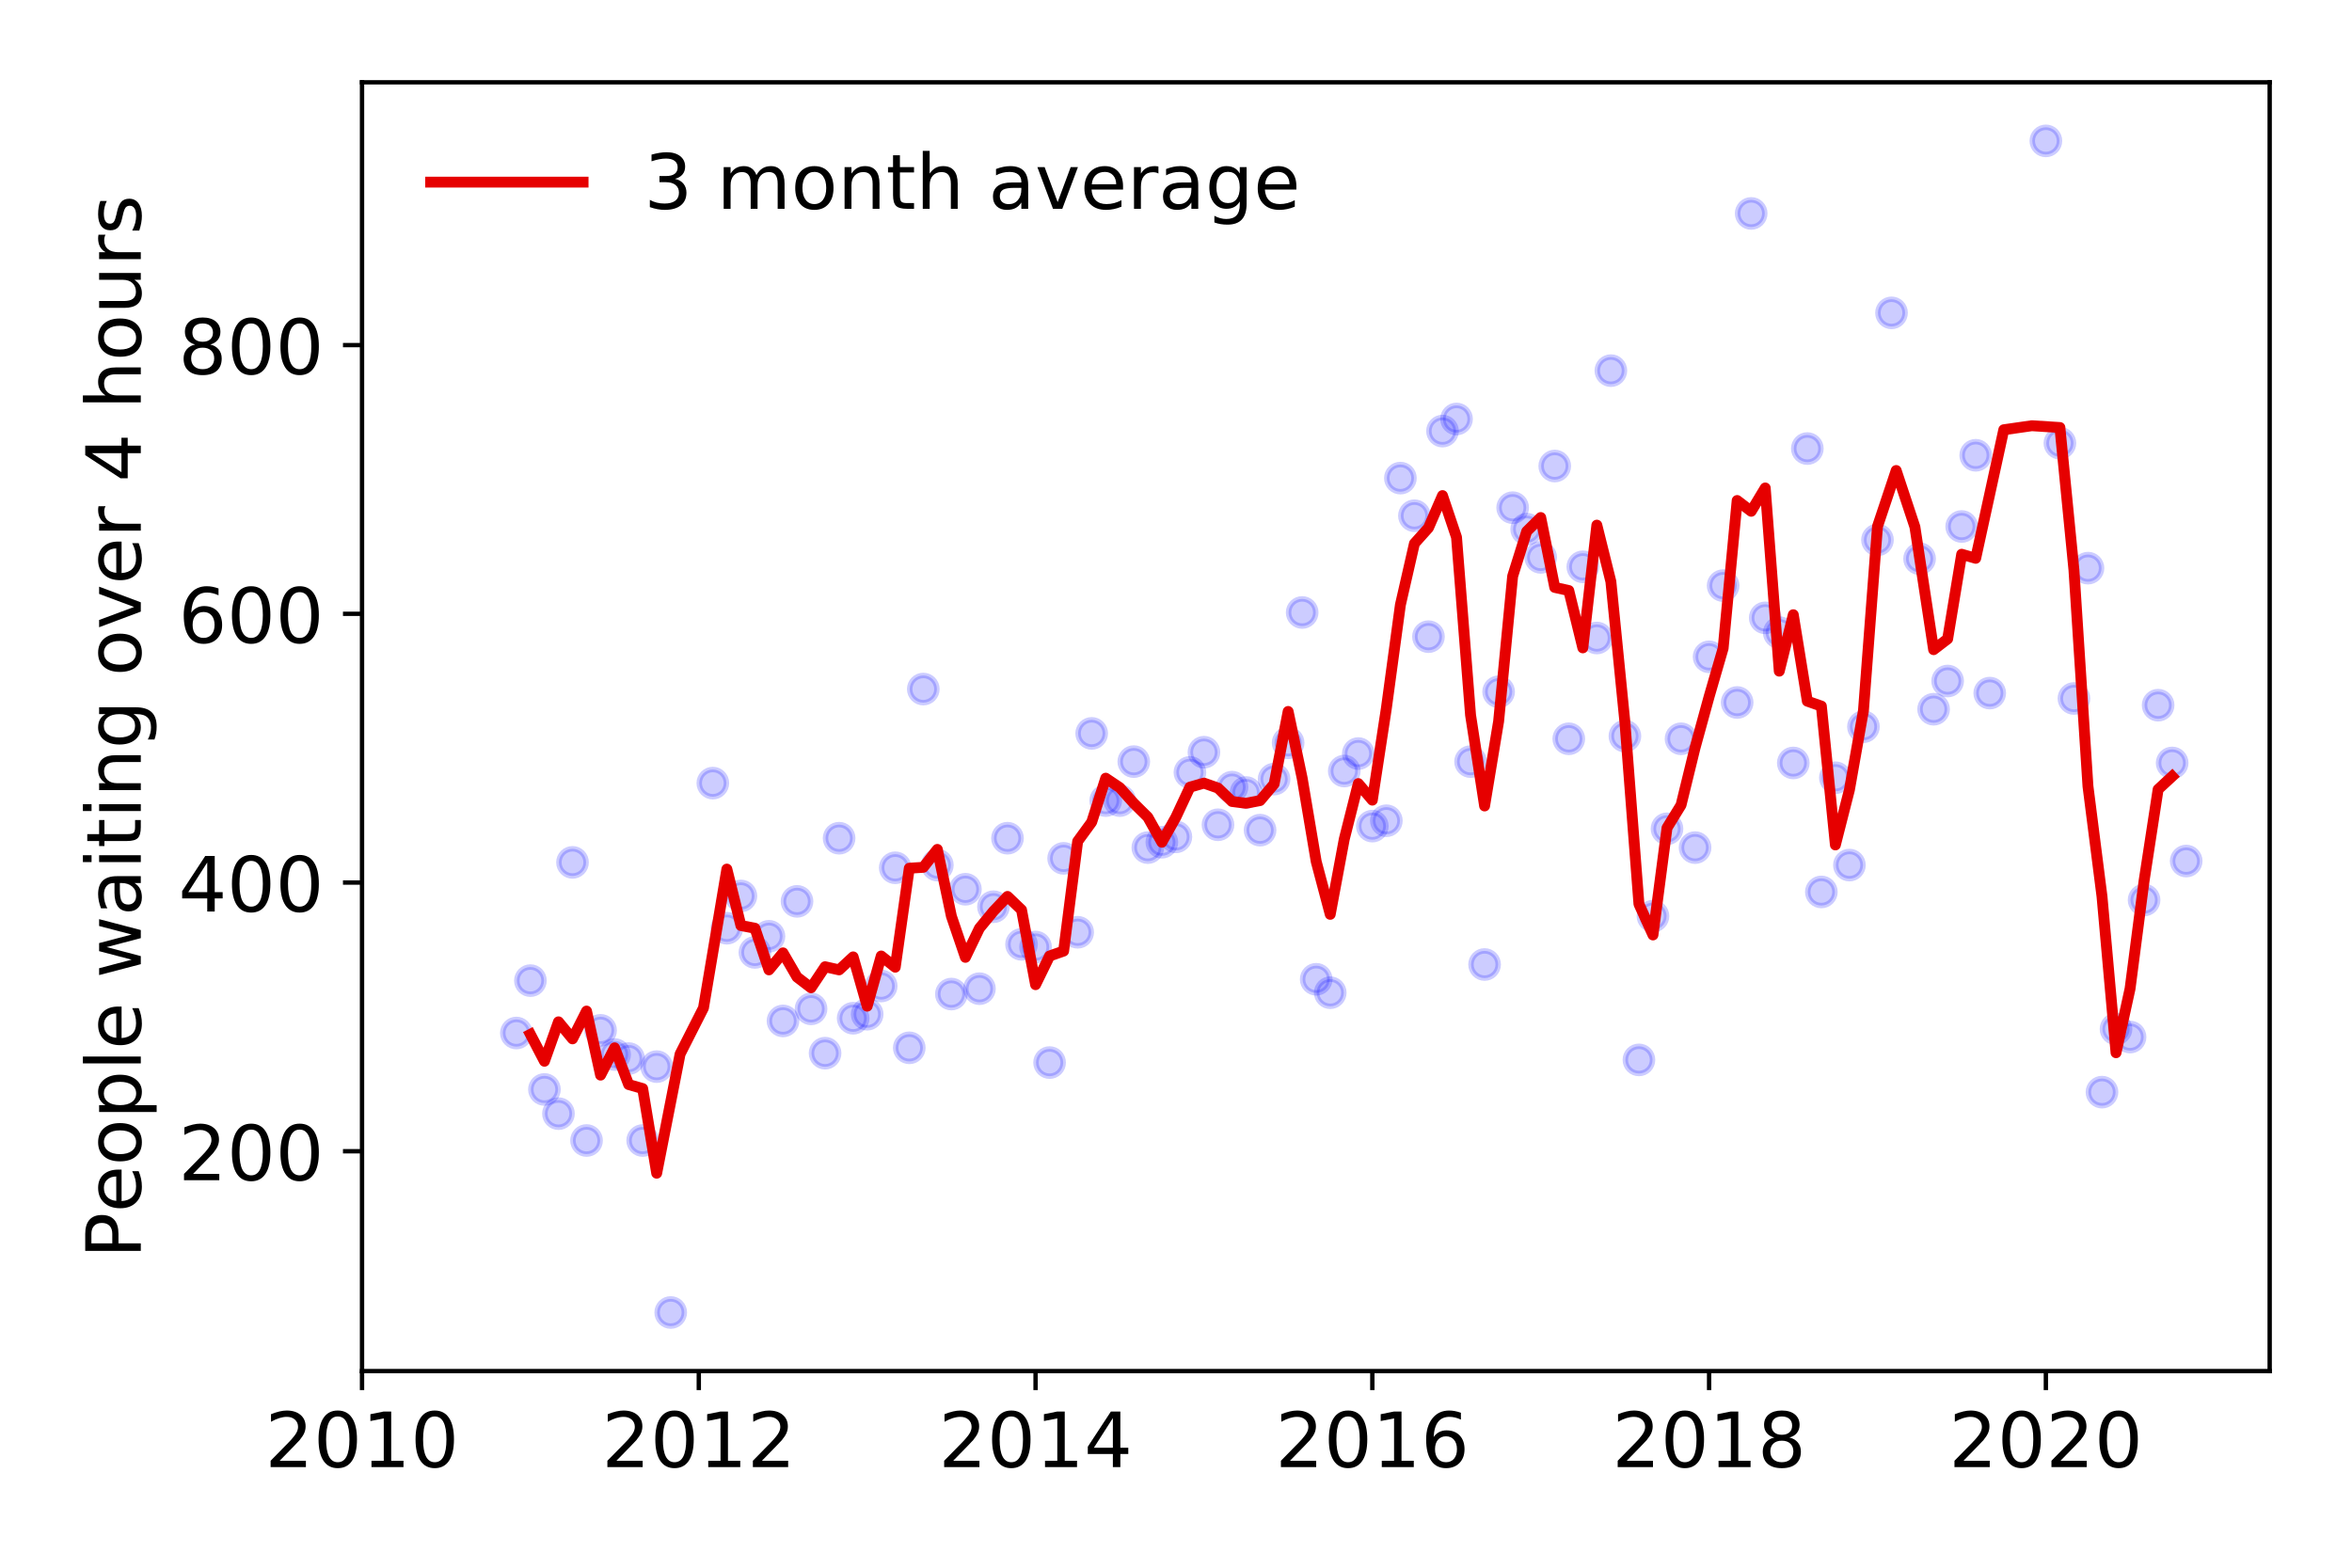 <?xml version="1.0" encoding="utf-8" standalone="no"?>
<!DOCTYPE svg PUBLIC "-//W3C//DTD SVG 1.1//EN"
  "http://www.w3.org/Graphics/SVG/1.1/DTD/svg11.dtd">
<!-- Created with matplotlib (https://matplotlib.org/) -->
<svg height="288pt" version="1.1" viewBox="0 0 432 288" width="432pt" xmlns="http://www.w3.org/2000/svg" xmlns:xlink="http://www.w3.org/1999/xlink">
 <defs>
  <style type="text/css">
*{stroke-linecap:butt;stroke-linejoin:round;}
  </style>
 </defs>
 <g id="figure_1">
  <g id="patch_1">
   <path d="M 0 288 
L 432 288 
L 432 0 
L 0 0 
z
" style="fill:#ffffff;"/>
  </g>
  <g id="axes_1">
   <g id="patch_2">
    <path d="M 66.495 251.88 
L 416.88 251.88 
L 416.88 15.12 
L 66.495 15.12 
z
" style="fill:#ffffff;"/>
   </g>
   <g id="matplotlib.axis_1">
    <g id="xtick_1">
     <g id="line2d_1">
      <defs>
       <path d="M 0 0 
L 0 3.5 
" id="me022038d2f" style="stroke:#000000;stroke-width:0.8;"/>
      </defs>
      <g>
       <use style="stroke:#000000;stroke-width:0.8;" x="66.495" xlink:href="#me022038d2f" y="251.88"/>
      </g>
     </g>
     <g id="text_1">
      <!-- 2010 -->
      <defs>
       <path d="M 19.188 8.297 
L 53.609 8.297 
L 53.609 0 
L 7.328 0 
L 7.328 8.297 
Q 12.938 14.109 22.625 23.891 
Q 32.328 33.688 34.812 36.531 
Q 39.547 41.844 41.422 45.531 
Q 43.312 49.219 43.312 52.781 
Q 43.312 58.594 39.234 62.25 
Q 35.156 65.922 28.609 65.922 
Q 23.969 65.922 18.812 64.312 
Q 13.672 62.703 7.812 59.422 
L 7.812 69.391 
Q 13.766 71.781 18.938 73 
Q 24.125 74.219 28.422 74.219 
Q 39.75 74.219 46.484 68.547 
Q 53.219 62.891 53.219 53.422 
Q 53.219 48.922 51.531 44.891 
Q 49.859 40.875 45.406 35.406 
Q 44.188 33.984 37.641 27.219 
Q 31.109 20.453 19.188 8.297 
z
" id="DejaVuSans-50"/>
       <path d="M 31.781 66.406 
Q 24.172 66.406 20.328 58.906 
Q 16.5 51.422 16.5 36.375 
Q 16.5 21.391 20.328 13.891 
Q 24.172 6.391 31.781 6.391 
Q 39.453 6.391 43.281 13.891 
Q 47.125 21.391 47.125 36.375 
Q 47.125 51.422 43.281 58.906 
Q 39.453 66.406 31.781 66.406 
z
M 31.781 74.219 
Q 44.047 74.219 50.516 64.516 
Q 56.984 54.828 56.984 36.375 
Q 56.984 17.969 50.516 8.266 
Q 44.047 -1.422 31.781 -1.422 
Q 19.531 -1.422 13.062 8.266 
Q 6.594 17.969 6.594 36.375 
Q 6.594 54.828 13.062 64.516 
Q 19.531 74.219 31.781 74.219 
z
" id="DejaVuSans-48"/>
       <path d="M 12.406 8.297 
L 28.516 8.297 
L 28.516 63.922 
L 10.984 60.406 
L 10.984 69.391 
L 28.422 72.906 
L 38.281 72.906 
L 38.281 8.297 
L 54.391 8.297 
L 54.391 0 
L 12.406 0 
z
" id="DejaVuSans-49"/>
      </defs>
      <g transform="translate(48.68 269.518)scale(0.14 -0.14)">
       <use xlink:href="#DejaVuSans-50"/>
       <use x="63.623" xlink:href="#DejaVuSans-48"/>
       <use x="127.246" xlink:href="#DejaVuSans-49"/>
       <use x="190.869" xlink:href="#DejaVuSans-48"/>
      </g>
     </g>
    </g>
    <g id="xtick_2">
     <g id="line2d_2">
      <g>
       <use style="stroke:#000000;stroke-width:0.8;" x="128.35" xlink:href="#me022038d2f" y="251.88"/>
      </g>
     </g>
     <g id="text_2">
      <!-- 2012 -->
      <g transform="translate(110.535 269.518)scale(0.14 -0.14)">
       <use xlink:href="#DejaVuSans-50"/>
       <use x="63.623" xlink:href="#DejaVuSans-48"/>
       <use x="127.246" xlink:href="#DejaVuSans-49"/>
       <use x="190.869" xlink:href="#DejaVuSans-50"/>
      </g>
     </g>
    </g>
    <g id="xtick_3">
     <g id="line2d_3">
      <g>
       <use style="stroke:#000000;stroke-width:0.8;" x="190.206" xlink:href="#me022038d2f" y="251.88"/>
      </g>
     </g>
     <g id="text_3">
      <!-- 2014 -->
      <defs>
       <path d="M 37.797 64.312 
L 12.891 25.391 
L 37.797 25.391 
z
M 35.203 72.906 
L 47.609 72.906 
L 47.609 25.391 
L 58.016 25.391 
L 58.016 17.188 
L 47.609 17.188 
L 47.609 0 
L 37.797 0 
L 37.797 17.188 
L 4.891 17.188 
L 4.891 26.703 
z
" id="DejaVuSans-52"/>
      </defs>
      <g transform="translate(172.391 269.518)scale(0.14 -0.14)">
       <use xlink:href="#DejaVuSans-50"/>
       <use x="63.623" xlink:href="#DejaVuSans-48"/>
       <use x="127.246" xlink:href="#DejaVuSans-49"/>
       <use x="190.869" xlink:href="#DejaVuSans-52"/>
      </g>
     </g>
    </g>
    <g id="xtick_4">
     <g id="line2d_4">
      <g>
       <use style="stroke:#000000;stroke-width:0.8;" x="252.061" xlink:href="#me022038d2f" y="251.88"/>
      </g>
     </g>
     <g id="text_4">
      <!-- 2016 -->
      <defs>
       <path d="M 33.016 40.375 
Q 26.375 40.375 22.484 35.828 
Q 18.609 31.297 18.609 23.391 
Q 18.609 15.531 22.484 10.953 
Q 26.375 6.391 33.016 6.391 
Q 39.656 6.391 43.531 10.953 
Q 47.406 15.531 47.406 23.391 
Q 47.406 31.297 43.531 35.828 
Q 39.656 40.375 33.016 40.375 
z
M 52.594 71.297 
L 52.594 62.312 
Q 48.875 64.062 45.094 64.984 
Q 41.312 65.922 37.594 65.922 
Q 27.828 65.922 22.672 59.328 
Q 17.531 52.734 16.797 39.406 
Q 19.672 43.656 24.016 45.922 
Q 28.375 48.188 33.594 48.188 
Q 44.578 48.188 50.953 41.516 
Q 57.328 34.859 57.328 23.391 
Q 57.328 12.156 50.688 5.359 
Q 44.047 -1.422 33.016 -1.422 
Q 20.359 -1.422 13.672 8.266 
Q 6.984 17.969 6.984 36.375 
Q 6.984 53.656 15.188 63.938 
Q 23.391 74.219 37.203 74.219 
Q 40.922 74.219 44.703 73.484 
Q 48.484 72.75 52.594 71.297 
z
" id="DejaVuSans-54"/>
      </defs>
      <g transform="translate(234.246 269.518)scale(0.14 -0.14)">
       <use xlink:href="#DejaVuSans-50"/>
       <use x="63.623" xlink:href="#DejaVuSans-48"/>
       <use x="127.246" xlink:href="#DejaVuSans-49"/>
       <use x="190.869" xlink:href="#DejaVuSans-54"/>
      </g>
     </g>
    </g>
    <g id="xtick_5">
     <g id="line2d_5">
      <g>
       <use style="stroke:#000000;stroke-width:0.8;" x="313.917" xlink:href="#me022038d2f" y="251.88"/>
      </g>
     </g>
     <g id="text_5">
      <!-- 2018 -->
      <defs>
       <path d="M 31.781 34.625 
Q 24.75 34.625 20.719 30.859 
Q 16.703 27.094 16.703 20.516 
Q 16.703 13.922 20.719 10.156 
Q 24.75 6.391 31.781 6.391 
Q 38.812 6.391 42.859 10.172 
Q 46.922 13.969 46.922 20.516 
Q 46.922 27.094 42.891 30.859 
Q 38.875 34.625 31.781 34.625 
z
M 21.922 38.812 
Q 15.578 40.375 12.031 44.719 
Q 8.5 49.078 8.5 55.328 
Q 8.5 64.062 14.719 69.141 
Q 20.953 74.219 31.781 74.219 
Q 42.672 74.219 48.875 69.141 
Q 55.078 64.062 55.078 55.328 
Q 55.078 49.078 51.531 44.719 
Q 48 40.375 41.703 38.812 
Q 48.828 37.156 52.797 32.312 
Q 56.781 27.484 56.781 20.516 
Q 56.781 9.906 50.312 4.234 
Q 43.844 -1.422 31.781 -1.422 
Q 19.734 -1.422 13.25 4.234 
Q 6.781 9.906 6.781 20.516 
Q 6.781 27.484 10.781 32.312 
Q 14.797 37.156 21.922 38.812 
z
M 18.312 54.391 
Q 18.312 48.734 21.844 45.562 
Q 25.391 42.391 31.781 42.391 
Q 38.141 42.391 41.719 45.562 
Q 45.312 48.734 45.312 54.391 
Q 45.312 60.062 41.719 63.234 
Q 38.141 66.406 31.781 66.406 
Q 25.391 66.406 21.844 63.234 
Q 18.312 60.062 18.312 54.391 
z
" id="DejaVuSans-56"/>
      </defs>
      <g transform="translate(296.102 269.518)scale(0.14 -0.14)">
       <use xlink:href="#DejaVuSans-50"/>
       <use x="63.623" xlink:href="#DejaVuSans-48"/>
       <use x="127.246" xlink:href="#DejaVuSans-49"/>
       <use x="190.869" xlink:href="#DejaVuSans-56"/>
      </g>
     </g>
    </g>
    <g id="xtick_6">
     <g id="line2d_6">
      <g>
       <use style="stroke:#000000;stroke-width:0.8;" x="375.772" xlink:href="#me022038d2f" y="251.88"/>
      </g>
     </g>
     <g id="text_6">
      <!-- 2020 -->
      <g transform="translate(357.957 269.518)scale(0.14 -0.14)">
       <use xlink:href="#DejaVuSans-50"/>
       <use x="63.623" xlink:href="#DejaVuSans-48"/>
       <use x="127.246" xlink:href="#DejaVuSans-50"/>
       <use x="190.869" xlink:href="#DejaVuSans-48"/>
      </g>
     </g>
    </g>
   </g>
   <g id="matplotlib.axis_2">
    <g id="ytick_1">
     <g id="line2d_7">
      <defs>
       <path d="M 0 0 
L -3.5 0 
" id="mab6b25573c" style="stroke:#000000;stroke-width:0.8;"/>
      </defs>
      <g>
       <use style="stroke:#000000;stroke-width:0.8;" x="66.495" xlink:href="#mab6b25573c" y="211.498"/>
      </g>
     </g>
     <g id="text_7">
      <!-- 200 -->
      <g transform="translate(32.773 216.817)scale(0.14 -0.14)">
       <use xlink:href="#DejaVuSans-50"/>
       <use x="63.623" xlink:href="#DejaVuSans-48"/>
       <use x="127.246" xlink:href="#DejaVuSans-48"/>
      </g>
     </g>
    </g>
    <g id="ytick_2">
     <g id="line2d_8">
      <g>
       <use style="stroke:#000000;stroke-width:0.8;" x="66.495" xlink:href="#mab6b25573c" y="162.132"/>
      </g>
     </g>
     <g id="text_8">
      <!-- 400 -->
      <g transform="translate(32.773 167.451)scale(0.14 -0.14)">
       <use xlink:href="#DejaVuSans-52"/>
       <use x="63.623" xlink:href="#DejaVuSans-48"/>
       <use x="127.246" xlink:href="#DejaVuSans-48"/>
      </g>
     </g>
    </g>
    <g id="ytick_3">
     <g id="line2d_9">
      <g>
       <use style="stroke:#000000;stroke-width:0.8;" x="66.495" xlink:href="#mab6b25573c" y="112.766"/>
      </g>
     </g>
     <g id="text_9">
      <!-- 600 -->
      <g transform="translate(32.773 118.085)scale(0.14 -0.14)">
       <use xlink:href="#DejaVuSans-54"/>
       <use x="63.623" xlink:href="#DejaVuSans-48"/>
       <use x="127.246" xlink:href="#DejaVuSans-48"/>
      </g>
     </g>
    </g>
    <g id="ytick_4">
     <g id="line2d_10">
      <g>
       <use style="stroke:#000000;stroke-width:0.8;" x="66.495" xlink:href="#mab6b25573c" y="63.4"/>
      </g>
     </g>
     <g id="text_10">
      <!-- 800 -->
      <g transform="translate(32.773 68.719)scale(0.14 -0.14)">
       <use xlink:href="#DejaVuSans-56"/>
       <use x="63.623" xlink:href="#DejaVuSans-48"/>
       <use x="127.246" xlink:href="#DejaVuSans-48"/>
      </g>
     </g>
    </g>
    <g id="text_11">
     <!-- People waiting over 4 hours -->
     <defs>
      <path d="M 19.672 64.797 
L 19.672 37.406 
L 32.078 37.406 
Q 38.969 37.406 42.719 40.969 
Q 46.484 44.531 46.484 51.125 
Q 46.484 57.672 42.719 61.234 
Q 38.969 64.797 32.078 64.797 
z
M 9.812 72.906 
L 32.078 72.906 
Q 44.344 72.906 50.609 67.359 
Q 56.891 61.812 56.891 51.125 
Q 56.891 40.328 50.609 34.812 
Q 44.344 29.297 32.078 29.297 
L 19.672 29.297 
L 19.672 0 
L 9.812 0 
z
" id="DejaVuSans-80"/>
      <path d="M 56.203 29.594 
L 56.203 25.203 
L 14.891 25.203 
Q 15.484 15.922 20.484 11.062 
Q 25.484 6.203 34.422 6.203 
Q 39.594 6.203 44.453 7.469 
Q 49.312 8.734 54.109 11.281 
L 54.109 2.781 
Q 49.266 0.734 44.188 -0.344 
Q 39.109 -1.422 33.891 -1.422 
Q 20.797 -1.422 13.156 6.188 
Q 5.516 13.812 5.516 26.812 
Q 5.516 40.234 12.766 48.109 
Q 20.016 56 32.328 56 
Q 43.359 56 49.781 48.891 
Q 56.203 41.797 56.203 29.594 
z
M 47.219 32.234 
Q 47.125 39.594 43.094 43.984 
Q 39.062 48.391 32.422 48.391 
Q 24.906 48.391 20.391 44.141 
Q 15.875 39.891 15.188 32.172 
z
" id="DejaVuSans-101"/>
      <path d="M 30.609 48.391 
Q 23.391 48.391 19.188 42.75 
Q 14.984 37.109 14.984 27.297 
Q 14.984 17.484 19.156 11.844 
Q 23.344 6.203 30.609 6.203 
Q 37.797 6.203 41.984 11.859 
Q 46.188 17.531 46.188 27.297 
Q 46.188 37.016 41.984 42.703 
Q 37.797 48.391 30.609 48.391 
z
M 30.609 56 
Q 42.328 56 49.016 48.375 
Q 55.719 40.766 55.719 27.297 
Q 55.719 13.875 49.016 6.219 
Q 42.328 -1.422 30.609 -1.422 
Q 18.844 -1.422 12.172 6.219 
Q 5.516 13.875 5.516 27.297 
Q 5.516 40.766 12.172 48.375 
Q 18.844 56 30.609 56 
z
" id="DejaVuSans-111"/>
      <path d="M 18.109 8.203 
L 18.109 -20.797 
L 9.078 -20.797 
L 9.078 54.688 
L 18.109 54.688 
L 18.109 46.391 
Q 20.953 51.266 25.266 53.625 
Q 29.594 56 35.594 56 
Q 45.562 56 51.781 48.094 
Q 58.016 40.188 58.016 27.297 
Q 58.016 14.406 51.781 6.484 
Q 45.562 -1.422 35.594 -1.422 
Q 29.594 -1.422 25.266 0.953 
Q 20.953 3.328 18.109 8.203 
z
M 48.688 27.297 
Q 48.688 37.203 44.609 42.844 
Q 40.531 48.484 33.406 48.484 
Q 26.266 48.484 22.188 42.844 
Q 18.109 37.203 18.109 27.297 
Q 18.109 17.391 22.188 11.75 
Q 26.266 6.109 33.406 6.109 
Q 40.531 6.109 44.609 11.75 
Q 48.688 17.391 48.688 27.297 
z
" id="DejaVuSans-112"/>
      <path d="M 9.422 75.984 
L 18.406 75.984 
L 18.406 0 
L 9.422 0 
z
" id="DejaVuSans-108"/>
      <path id="DejaVuSans-32"/>
      <path d="M 4.203 54.688 
L 13.188 54.688 
L 24.422 12.016 
L 35.594 54.688 
L 46.188 54.688 
L 57.422 12.016 
L 68.609 54.688 
L 77.594 54.688 
L 63.281 0 
L 52.688 0 
L 40.922 44.828 
L 29.109 0 
L 18.5 0 
z
" id="DejaVuSans-119"/>
      <path d="M 34.281 27.484 
Q 23.391 27.484 19.188 25 
Q 14.984 22.516 14.984 16.5 
Q 14.984 11.719 18.141 8.906 
Q 21.297 6.109 26.703 6.109 
Q 34.188 6.109 38.703 11.406 
Q 43.219 16.703 43.219 25.484 
L 43.219 27.484 
z
M 52.203 31.203 
L 52.203 0 
L 43.219 0 
L 43.219 8.297 
Q 40.141 3.328 35.547 0.953 
Q 30.953 -1.422 24.312 -1.422 
Q 15.922 -1.422 10.953 3.297 
Q 6 8.016 6 15.922 
Q 6 25.141 12.172 29.828 
Q 18.359 34.516 30.609 34.516 
L 43.219 34.516 
L 43.219 35.406 
Q 43.219 41.609 39.141 45 
Q 35.062 48.391 27.688 48.391 
Q 23 48.391 18.547 47.266 
Q 14.109 46.141 10.016 43.891 
L 10.016 52.203 
Q 14.938 54.109 19.578 55.047 
Q 24.219 56 28.609 56 
Q 40.484 56 46.344 49.844 
Q 52.203 43.703 52.203 31.203 
z
" id="DejaVuSans-97"/>
      <path d="M 9.422 54.688 
L 18.406 54.688 
L 18.406 0 
L 9.422 0 
z
M 9.422 75.984 
L 18.406 75.984 
L 18.406 64.594 
L 9.422 64.594 
z
" id="DejaVuSans-105"/>
      <path d="M 18.312 70.219 
L 18.312 54.688 
L 36.812 54.688 
L 36.812 47.703 
L 18.312 47.703 
L 18.312 18.016 
Q 18.312 11.328 20.141 9.422 
Q 21.969 7.516 27.594 7.516 
L 36.812 7.516 
L 36.812 0 
L 27.594 0 
Q 17.188 0 13.234 3.875 
Q 9.281 7.766 9.281 18.016 
L 9.281 47.703 
L 2.688 47.703 
L 2.688 54.688 
L 9.281 54.688 
L 9.281 70.219 
z
" id="DejaVuSans-116"/>
      <path d="M 54.891 33.016 
L 54.891 0 
L 45.906 0 
L 45.906 32.719 
Q 45.906 40.484 42.875 44.328 
Q 39.844 48.188 33.797 48.188 
Q 26.516 48.188 22.312 43.547 
Q 18.109 38.922 18.109 30.906 
L 18.109 0 
L 9.078 0 
L 9.078 54.688 
L 18.109 54.688 
L 18.109 46.188 
Q 21.344 51.125 25.703 53.562 
Q 30.078 56 35.797 56 
Q 45.219 56 50.047 50.172 
Q 54.891 44.344 54.891 33.016 
z
" id="DejaVuSans-110"/>
      <path d="M 45.406 27.984 
Q 45.406 37.75 41.375 43.109 
Q 37.359 48.484 30.078 48.484 
Q 22.859 48.484 18.828 43.109 
Q 14.797 37.75 14.797 27.984 
Q 14.797 18.266 18.828 12.891 
Q 22.859 7.516 30.078 7.516 
Q 37.359 7.516 41.375 12.891 
Q 45.406 18.266 45.406 27.984 
z
M 54.391 6.781 
Q 54.391 -7.172 48.188 -13.984 
Q 42 -20.797 29.203 -20.797 
Q 24.469 -20.797 20.266 -20.094 
Q 16.062 -19.391 12.109 -17.922 
L 12.109 -9.188 
Q 16.062 -11.328 19.922 -12.344 
Q 23.781 -13.375 27.781 -13.375 
Q 36.625 -13.375 41.016 -8.766 
Q 45.406 -4.156 45.406 5.172 
L 45.406 9.625 
Q 42.625 4.781 38.281 2.391 
Q 33.938 0 27.875 0 
Q 17.828 0 11.672 7.656 
Q 5.516 15.328 5.516 27.984 
Q 5.516 40.672 11.672 48.328 
Q 17.828 56 27.875 56 
Q 33.938 56 38.281 53.609 
Q 42.625 51.219 45.406 46.391 
L 45.406 54.688 
L 54.391 54.688 
z
" id="DejaVuSans-103"/>
      <path d="M 2.984 54.688 
L 12.5 54.688 
L 29.594 8.797 
L 46.688 54.688 
L 56.203 54.688 
L 35.688 0 
L 23.484 0 
z
" id="DejaVuSans-118"/>
      <path d="M 41.109 46.297 
Q 39.594 47.172 37.812 47.578 
Q 36.031 48 33.891 48 
Q 26.266 48 22.188 43.047 
Q 18.109 38.094 18.109 28.812 
L 18.109 0 
L 9.078 0 
L 9.078 54.688 
L 18.109 54.688 
L 18.109 46.188 
Q 20.953 51.172 25.484 53.578 
Q 30.031 56 36.531 56 
Q 37.453 56 38.578 55.875 
Q 39.703 55.766 41.062 55.516 
z
" id="DejaVuSans-114"/>
      <path d="M 54.891 33.016 
L 54.891 0 
L 45.906 0 
L 45.906 32.719 
Q 45.906 40.484 42.875 44.328 
Q 39.844 48.188 33.797 48.188 
Q 26.516 48.188 22.312 43.547 
Q 18.109 38.922 18.109 30.906 
L 18.109 0 
L 9.078 0 
L 9.078 75.984 
L 18.109 75.984 
L 18.109 46.188 
Q 21.344 51.125 25.703 53.562 
Q 30.078 56 35.797 56 
Q 45.219 56 50.047 50.172 
Q 54.891 44.344 54.891 33.016 
z
" id="DejaVuSans-104"/>
      <path d="M 8.5 21.578 
L 8.5 54.688 
L 17.484 54.688 
L 17.484 21.922 
Q 17.484 14.156 20.5 10.266 
Q 23.531 6.391 29.594 6.391 
Q 36.859 6.391 41.078 11.031 
Q 45.312 15.672 45.312 23.688 
L 45.312 54.688 
L 54.297 54.688 
L 54.297 0 
L 45.312 0 
L 45.312 8.406 
Q 42.047 3.422 37.719 1 
Q 33.406 -1.422 27.688 -1.422 
Q 18.266 -1.422 13.375 4.438 
Q 8.5 10.297 8.5 21.578 
z
M 31.109 56 
z
" id="DejaVuSans-117"/>
      <path d="M 44.281 53.078 
L 44.281 44.578 
Q 40.484 46.531 36.375 47.5 
Q 32.281 48.484 27.875 48.484 
Q 21.188 48.484 17.844 46.438 
Q 14.5 44.391 14.5 40.281 
Q 14.5 37.156 16.891 35.375 
Q 19.281 33.594 26.516 31.984 
L 29.594 31.297 
Q 39.156 29.25 43.188 25.516 
Q 47.219 21.781 47.219 15.094 
Q 47.219 7.469 41.188 3.016 
Q 35.156 -1.422 24.609 -1.422 
Q 20.219 -1.422 15.453 -0.562 
Q 10.688 0.297 5.422 2 
L 5.422 11.281 
Q 10.406 8.688 15.234 7.391 
Q 20.062 6.109 24.812 6.109 
Q 31.156 6.109 34.562 8.281 
Q 37.984 10.453 37.984 14.406 
Q 37.984 18.062 35.516 20.016 
Q 33.062 21.969 24.703 23.781 
L 21.578 24.516 
Q 13.234 26.266 9.516 29.906 
Q 5.812 33.547 5.812 39.891 
Q 5.812 47.609 11.281 51.797 
Q 16.75 56 26.812 56 
Q 31.781 56 36.172 55.266 
Q 40.578 54.547 44.281 53.078 
z
" id="DejaVuSans-115"/>
     </defs>
     <g transform="translate(25.861 231.175)rotate(-90)scale(0.14 -0.14)">
      <use xlink:href="#DejaVuSans-80"/>
      <use x="60.256" xlink:href="#DejaVuSans-101"/>
      <use x="121.779" xlink:href="#DejaVuSans-111"/>
      <use x="182.961" xlink:href="#DejaVuSans-112"/>
      <use x="246.438" xlink:href="#DejaVuSans-108"/>
      <use x="274.221" xlink:href="#DejaVuSans-101"/>
      <use x="335.744" xlink:href="#DejaVuSans-32"/>
      <use x="367.531" xlink:href="#DejaVuSans-119"/>
      <use x="449.318" xlink:href="#DejaVuSans-97"/>
      <use x="510.598" xlink:href="#DejaVuSans-105"/>
      <use x="538.381" xlink:href="#DejaVuSans-116"/>
      <use x="577.59" xlink:href="#DejaVuSans-105"/>
      <use x="605.373" xlink:href="#DejaVuSans-110"/>
      <use x="668.752" xlink:href="#DejaVuSans-103"/>
      <use x="732.229" xlink:href="#DejaVuSans-32"/>
      <use x="764.016" xlink:href="#DejaVuSans-111"/>
      <use x="825.197" xlink:href="#DejaVuSans-118"/>
      <use x="884.377" xlink:href="#DejaVuSans-101"/>
      <use x="945.9" xlink:href="#DejaVuSans-114"/>
      <use x="987.014" xlink:href="#DejaVuSans-32"/>
      <use x="1018.801" xlink:href="#DejaVuSans-52"/>
      <use x="1082.424" xlink:href="#DejaVuSans-32"/>
      <use x="1114.211" xlink:href="#DejaVuSans-104"/>
      <use x="1177.59" xlink:href="#DejaVuSans-111"/>
      <use x="1238.771" xlink:href="#DejaVuSans-117"/>
      <use x="1302.15" xlink:href="#DejaVuSans-114"/>
      <use x="1343.264" xlink:href="#DejaVuSans-115"/>
     </g>
    </g>
   </g>
   <g id="line2d_11">
    <defs>
     <path d="M 0 2.5 
C 0.663 2.5 1.299 2.237 1.768 1.768 
C 2.237 1.299 2.5 0.663 2.5 0 
C 2.5 -0.663 2.237 -1.299 1.768 -1.768 
C 1.299 -2.237 0.663 -2.5 0 -2.5 
C -0.663 -2.5 -1.299 -2.237 -1.768 -1.768 
C -2.237 -1.299 -2.5 -0.663 -2.5 0 
C -2.5 0.663 -2.237 1.299 -1.768 1.768 
C -1.299 2.237 -0.663 2.5 0 2.5 
z
" id="m7cc4bf7613" style="stroke:#0000ff;stroke-opacity:0.2;"/>
    </defs>
    <g clip-path="url(#p4f55a5b667)">
     <use style="fill:#0000ff;fill-opacity:0.2;stroke:#0000ff;stroke-opacity:0.2;" x="401.545" xlink:href="#m7cc4bf7613" y="158.183"/>
     <use style="fill:#0000ff;fill-opacity:0.2;stroke:#0000ff;stroke-opacity:0.2;" x="398.968" xlink:href="#m7cc4bf7613" y="140.164"/>
     <use style="fill:#0000ff;fill-opacity:0.2;stroke:#0000ff;stroke-opacity:0.2;" x="396.39" xlink:href="#m7cc4bf7613" y="129.551"/>
     <use style="fill:#0000ff;fill-opacity:0.2;stroke:#0000ff;stroke-opacity:0.2;" x="393.813" xlink:href="#m7cc4bf7613" y="165.341"/>
     <use style="fill:#0000ff;fill-opacity:0.2;stroke:#0000ff;stroke-opacity:0.2;" x="391.236" xlink:href="#m7cc4bf7613" y="190.518"/>
     <use style="fill:#0000ff;fill-opacity:0.2;stroke:#0000ff;stroke-opacity:0.2;" x="388.658" xlink:href="#m7cc4bf7613" y="189.037"/>
     <use style="fill:#0000ff;fill-opacity:0.2;stroke:#0000ff;stroke-opacity:0.2;" x="386.081" xlink:href="#m7cc4bf7613" y="200.638"/>
     <use style="fill:#0000ff;fill-opacity:0.2;stroke:#0000ff;stroke-opacity:0.2;" x="383.504" xlink:href="#m7cc4bf7613" y="104.374"/>
     <use style="fill:#0000ff;fill-opacity:0.2;stroke:#0000ff;stroke-opacity:0.2;" x="380.927" xlink:href="#m7cc4bf7613" y="128.317"/>
     <use style="fill:#0000ff;fill-opacity:0.2;stroke:#0000ff;stroke-opacity:0.2;" x="378.349" xlink:href="#m7cc4bf7613" y="81.419"/>
     <use style="fill:#0000ff;fill-opacity:0.2;stroke:#0000ff;stroke-opacity:0.2;" x="375.772" xlink:href="#m7cc4bf7613" y="25.882"/>
     <use style="fill:#0000ff;fill-opacity:0.2;stroke:#0000ff;stroke-opacity:0.2;" x="365.463" xlink:href="#m7cc4bf7613" y="127.329"/>
     <use style="fill:#0000ff;fill-opacity:0.2;stroke:#0000ff;stroke-opacity:0.2;" x="362.885" xlink:href="#m7cc4bf7613" y="83.64"/>
     <use style="fill:#0000ff;fill-opacity:0.2;stroke:#0000ff;stroke-opacity:0.2;" x="360.308" xlink:href="#m7cc4bf7613" y="96.722"/>
     <use style="fill:#0000ff;fill-opacity:0.2;stroke:#0000ff;stroke-opacity:0.2;" x="357.731" xlink:href="#m7cc4bf7613" y="125.108"/>
     <use style="fill:#0000ff;fill-opacity:0.2;stroke:#0000ff;stroke-opacity:0.2;" x="355.153" xlink:href="#m7cc4bf7613" y="130.291"/>
     <use style="fill:#0000ff;fill-opacity:0.2;stroke:#0000ff;stroke-opacity:0.2;" x="352.576" xlink:href="#m7cc4bf7613" y="102.646"/>
     <use style="fill:#0000ff;fill-opacity:0.2;stroke:#0000ff;stroke-opacity:0.2;" x="347.422" xlink:href="#m7cc4bf7613" y="57.476"/>
     <use style="fill:#0000ff;fill-opacity:0.2;stroke:#0000ff;stroke-opacity:0.2;" x="344.844" xlink:href="#m7cc4bf7613" y="99.191"/>
     <use style="fill:#0000ff;fill-opacity:0.2;stroke:#0000ff;stroke-opacity:0.2;" x="342.267" xlink:href="#m7cc4bf7613" y="133.5"/>
     <use style="fill:#0000ff;fill-opacity:0.2;stroke:#0000ff;stroke-opacity:0.2;" x="339.69" xlink:href="#m7cc4bf7613" y="158.924"/>
     <use style="fill:#0000ff;fill-opacity:0.2;stroke:#0000ff;stroke-opacity:0.2;" x="337.112" xlink:href="#m7cc4bf7613" y="142.88"/>
     <use style="fill:#0000ff;fill-opacity:0.2;stroke:#0000ff;stroke-opacity:0.2;" x="334.535" xlink:href="#m7cc4bf7613" y="163.86"/>
     <use style="fill:#0000ff;fill-opacity:0.2;stroke:#0000ff;stroke-opacity:0.2;" x="331.958" xlink:href="#m7cc4bf7613" y="82.406"/>
     <use style="fill:#0000ff;fill-opacity:0.2;stroke:#0000ff;stroke-opacity:0.2;" x="329.38" xlink:href="#m7cc4bf7613" y="140.164"/>
     <use style="fill:#0000ff;fill-opacity:0.2;stroke:#0000ff;stroke-opacity:0.2;" x="326.803" xlink:href="#m7cc4bf7613" y="116.222"/>
     <use style="fill:#0000ff;fill-opacity:0.2;stroke:#0000ff;stroke-opacity:0.2;" x="324.226" xlink:href="#m7cc4bf7613" y="113.507"/>
     <use style="fill:#0000ff;fill-opacity:0.2;stroke:#0000ff;stroke-opacity:0.2;" x="321.648" xlink:href="#m7cc4bf7613" y="39.211"/>
     <use style="fill:#0000ff;fill-opacity:0.2;stroke:#0000ff;stroke-opacity:0.2;" x="319.071" xlink:href="#m7cc4bf7613" y="129.057"/>
     <use style="fill:#0000ff;fill-opacity:0.2;stroke:#0000ff;stroke-opacity:0.2;" x="316.494" xlink:href="#m7cc4bf7613" y="107.583"/>
     <use style="fill:#0000ff;fill-opacity:0.2;stroke:#0000ff;stroke-opacity:0.2;" x="313.917" xlink:href="#m7cc4bf7613" y="120.665"/>
     <use style="fill:#0000ff;fill-opacity:0.2;stroke:#0000ff;stroke-opacity:0.2;" x="311.339" xlink:href="#m7cc4bf7613" y="155.715"/>
     <use style="fill:#0000ff;fill-opacity:0.2;stroke:#0000ff;stroke-opacity:0.2;" x="308.762" xlink:href="#m7cc4bf7613" y="135.721"/>
     <use style="fill:#0000ff;fill-opacity:0.2;stroke:#0000ff;stroke-opacity:0.2;" x="306.185" xlink:href="#m7cc4bf7613" y="152.259"/>
     <use style="fill:#0000ff;fill-opacity:0.2;stroke:#0000ff;stroke-opacity:0.2;" x="303.607" xlink:href="#m7cc4bf7613" y="168.303"/>
     <use style="fill:#0000ff;fill-opacity:0.2;stroke:#0000ff;stroke-opacity:0.2;" x="301.03" xlink:href="#m7cc4bf7613" y="194.714"/>
     <use style="fill:#0000ff;fill-opacity:0.2;stroke:#0000ff;stroke-opacity:0.2;" x="298.453" xlink:href="#m7cc4bf7613" y="135.228"/>
     <use style="fill:#0000ff;fill-opacity:0.2;stroke:#0000ff;stroke-opacity:0.2;" x="295.875" xlink:href="#m7cc4bf7613" y="68.09"/>
     <use style="fill:#0000ff;fill-opacity:0.2;stroke:#0000ff;stroke-opacity:0.2;" x="293.298" xlink:href="#m7cc4bf7613" y="117.209"/>
     <use style="fill:#0000ff;fill-opacity:0.2;stroke:#0000ff;stroke-opacity:0.2;" x="290.721" xlink:href="#m7cc4bf7613" y="104.127"/>
     <use style="fill:#0000ff;fill-opacity:0.2;stroke:#0000ff;stroke-opacity:0.2;" x="288.143" xlink:href="#m7cc4bf7613" y="135.721"/>
     <use style="fill:#0000ff;fill-opacity:0.2;stroke:#0000ff;stroke-opacity:0.2;" x="285.566" xlink:href="#m7cc4bf7613" y="85.615"/>
     <use style="fill:#0000ff;fill-opacity:0.2;stroke:#0000ff;stroke-opacity:0.2;" x="282.989" xlink:href="#m7cc4bf7613" y="102.399"/>
     <use style="fill:#0000ff;fill-opacity:0.2;stroke:#0000ff;stroke-opacity:0.2;" x="280.412" xlink:href="#m7cc4bf7613" y="97.216"/>
     <use style="fill:#0000ff;fill-opacity:0.2;stroke:#0000ff;stroke-opacity:0.2;" x="277.834" xlink:href="#m7cc4bf7613" y="93.267"/>
     <use style="fill:#0000ff;fill-opacity:0.2;stroke:#0000ff;stroke-opacity:0.2;" x="275.257" xlink:href="#m7cc4bf7613" y="127.082"/>
     <use style="fill:#0000ff;fill-opacity:0.2;stroke:#0000ff;stroke-opacity:0.2;" x="272.68" xlink:href="#m7cc4bf7613" y="177.189"/>
     <use style="fill:#0000ff;fill-opacity:0.2;stroke:#0000ff;stroke-opacity:0.2;" x="270.102" xlink:href="#m7cc4bf7613" y="139.918"/>
     <use style="fill:#0000ff;fill-opacity:0.2;stroke:#0000ff;stroke-opacity:0.2;" x="267.525" xlink:href="#m7cc4bf7613" y="76.976"/>
     <use style="fill:#0000ff;fill-opacity:0.2;stroke:#0000ff;stroke-opacity:0.2;" x="264.948" xlink:href="#m7cc4bf7613" y="79.197"/>
     <use style="fill:#0000ff;fill-opacity:0.2;stroke:#0000ff;stroke-opacity:0.2;" x="262.37" xlink:href="#m7cc4bf7613" y="116.962"/>
     <use style="fill:#0000ff;fill-opacity:0.2;stroke:#0000ff;stroke-opacity:0.2;" x="259.793" xlink:href="#m7cc4bf7613" y="94.748"/>
     <use style="fill:#0000ff;fill-opacity:0.2;stroke:#0000ff;stroke-opacity:0.2;" x="257.216" xlink:href="#m7cc4bf7613" y="87.836"/>
     <use style="fill:#0000ff;fill-opacity:0.2;stroke:#0000ff;stroke-opacity:0.2;" x="254.638" xlink:href="#m7cc4bf7613" y="150.778"/>
     <use style="fill:#0000ff;fill-opacity:0.2;stroke:#0000ff;stroke-opacity:0.2;" x="252.061" xlink:href="#m7cc4bf7613" y="151.765"/>
     <use style="fill:#0000ff;fill-opacity:0.2;stroke:#0000ff;stroke-opacity:0.2;" x="249.484" xlink:href="#m7cc4bf7613" y="138.437"/>
     <use style="fill:#0000ff;fill-opacity:0.2;stroke:#0000ff;stroke-opacity:0.2;" x="246.907" xlink:href="#m7cc4bf7613" y="141.645"/>
     <use style="fill:#0000ff;fill-opacity:0.2;stroke:#0000ff;stroke-opacity:0.2;" x="244.329" xlink:href="#m7cc4bf7613" y="182.372"/>
     <use style="fill:#0000ff;fill-opacity:0.2;stroke:#0000ff;stroke-opacity:0.2;" x="241.752" xlink:href="#m7cc4bf7613" y="179.904"/>
     <use style="fill:#0000ff;fill-opacity:0.2;stroke:#0000ff;stroke-opacity:0.2;" x="239.175" xlink:href="#m7cc4bf7613" y="112.519"/>
     <use style="fill:#0000ff;fill-opacity:0.2;stroke:#0000ff;stroke-opacity:0.2;" x="236.597" xlink:href="#m7cc4bf7613" y="136.462"/>
     <use style="fill:#0000ff;fill-opacity:0.2;stroke:#0000ff;stroke-opacity:0.2;" x="234.02" xlink:href="#m7cc4bf7613" y="143.126"/>
     <use style="fill:#0000ff;fill-opacity:0.2;stroke:#0000ff;stroke-opacity:0.2;" x="231.443" xlink:href="#m7cc4bf7613" y="152.506"/>
     <use style="fill:#0000ff;fill-opacity:0.2;stroke:#0000ff;stroke-opacity:0.2;" x="228.865" xlink:href="#m7cc4bf7613" y="145.595"/>
     <use style="fill:#0000ff;fill-opacity:0.2;stroke:#0000ff;stroke-opacity:0.2;" x="226.288" xlink:href="#m7cc4bf7613" y="144.607"/>
     <use style="fill:#0000ff;fill-opacity:0.2;stroke:#0000ff;stroke-opacity:0.2;" x="223.711" xlink:href="#m7cc4bf7613" y="151.519"/>
     <use style="fill:#0000ff;fill-opacity:0.2;stroke:#0000ff;stroke-opacity:0.2;" x="221.133" xlink:href="#m7cc4bf7613" y="138.19"/>
     <use style="fill:#0000ff;fill-opacity:0.2;stroke:#0000ff;stroke-opacity:0.2;" x="218.556" xlink:href="#m7cc4bf7613" y="141.892"/>
     <use style="fill:#0000ff;fill-opacity:0.2;stroke:#0000ff;stroke-opacity:0.2;" x="215.979" xlink:href="#m7cc4bf7613" y="153.74"/>
     <use style="fill:#0000ff;fill-opacity:0.2;stroke:#0000ff;stroke-opacity:0.2;" x="213.402" xlink:href="#m7cc4bf7613" y="154.727"/>
     <use style="fill:#0000ff;fill-opacity:0.2;stroke:#0000ff;stroke-opacity:0.2;" x="210.824" xlink:href="#m7cc4bf7613" y="155.715"/>
     <use style="fill:#0000ff;fill-opacity:0.2;stroke:#0000ff;stroke-opacity:0.2;" x="208.247" xlink:href="#m7cc4bf7613" y="139.918"/>
     <use style="fill:#0000ff;fill-opacity:0.2;stroke:#0000ff;stroke-opacity:0.2;" x="205.67" xlink:href="#m7cc4bf7613" y="147.076"/>
     <use style="fill:#0000ff;fill-opacity:0.2;stroke:#0000ff;stroke-opacity:0.2;" x="203.092" xlink:href="#m7cc4bf7613" y="147.076"/>
     <use style="fill:#0000ff;fill-opacity:0.2;stroke:#0000ff;stroke-opacity:0.2;" x="200.515" xlink:href="#m7cc4bf7613" y="134.734"/>
     <use style="fill:#0000ff;fill-opacity:0.2;stroke:#0000ff;stroke-opacity:0.2;" x="197.938" xlink:href="#m7cc4bf7613" y="171.265"/>
     <use style="fill:#0000ff;fill-opacity:0.2;stroke:#0000ff;stroke-opacity:0.2;" x="195.36" xlink:href="#m7cc4bf7613" y="157.689"/>
     <use style="fill:#0000ff;fill-opacity:0.2;stroke:#0000ff;stroke-opacity:0.2;" x="192.783" xlink:href="#m7cc4bf7613" y="195.208"/>
     <use style="fill:#0000ff;fill-opacity:0.2;stroke:#0000ff;stroke-opacity:0.2;" x="190.206" xlink:href="#m7cc4bf7613" y="173.98"/>
     <use style="fill:#0000ff;fill-opacity:0.2;stroke:#0000ff;stroke-opacity:0.2;" x="187.628" xlink:href="#m7cc4bf7613" y="173.487"/>
     <use style="fill:#0000ff;fill-opacity:0.2;stroke:#0000ff;stroke-opacity:0.2;" x="185.051" xlink:href="#m7cc4bf7613" y="153.987"/>
     <use style="fill:#0000ff;fill-opacity:0.2;stroke:#0000ff;stroke-opacity:0.2;" x="182.474" xlink:href="#m7cc4bf7613" y="166.575"/>
     <use style="fill:#0000ff;fill-opacity:0.2;stroke:#0000ff;stroke-opacity:0.2;" x="179.897" xlink:href="#m7cc4bf7613" y="181.632"/>
     <use style="fill:#0000ff;fill-opacity:0.2;stroke:#0000ff;stroke-opacity:0.2;" x="177.319" xlink:href="#m7cc4bf7613" y="163.367"/>
     <use style="fill:#0000ff;fill-opacity:0.2;stroke:#0000ff;stroke-opacity:0.2;" x="174.742" xlink:href="#m7cc4bf7613" y="182.619"/>
     <use style="fill:#0000ff;fill-opacity:0.2;stroke:#0000ff;stroke-opacity:0.2;" x="172.165" xlink:href="#m7cc4bf7613" y="158.924"/>
     <use style="fill:#0000ff;fill-opacity:0.2;stroke:#0000ff;stroke-opacity:0.2;" x="169.587" xlink:href="#m7cc4bf7613" y="126.589"/>
     <use style="fill:#0000ff;fill-opacity:0.2;stroke:#0000ff;stroke-opacity:0.2;" x="167.01" xlink:href="#m7cc4bf7613" y="192.493"/>
     <use style="fill:#0000ff;fill-opacity:0.2;stroke:#0000ff;stroke-opacity:0.2;" x="164.433" xlink:href="#m7cc4bf7613" y="159.417"/>
     <use style="fill:#0000ff;fill-opacity:0.2;stroke:#0000ff;stroke-opacity:0.2;" x="161.855" xlink:href="#m7cc4bf7613" y="181.138"/>
     <use style="fill:#0000ff;fill-opacity:0.2;stroke:#0000ff;stroke-opacity:0.2;" x="159.278" xlink:href="#m7cc4bf7613" y="186.322"/>
     <use style="fill:#0000ff;fill-opacity:0.2;stroke:#0000ff;stroke-opacity:0.2;" x="156.701" xlink:href="#m7cc4bf7613" y="187.062"/>
     <use style="fill:#0000ff;fill-opacity:0.2;stroke:#0000ff;stroke-opacity:0.2;" x="154.123" xlink:href="#m7cc4bf7613" y="153.987"/>
     <use style="fill:#0000ff;fill-opacity:0.2;stroke:#0000ff;stroke-opacity:0.2;" x="151.546" xlink:href="#m7cc4bf7613" y="193.48"/>
     <use style="fill:#0000ff;fill-opacity:0.2;stroke:#0000ff;stroke-opacity:0.2;" x="148.969" xlink:href="#m7cc4bf7613" y="185.334"/>
     <use style="fill:#0000ff;fill-opacity:0.2;stroke:#0000ff;stroke-opacity:0.2;" x="146.392" xlink:href="#m7cc4bf7613" y="165.588"/>
     <use style="fill:#0000ff;fill-opacity:0.2;stroke:#0000ff;stroke-opacity:0.2;" x="143.814" xlink:href="#m7cc4bf7613" y="187.556"/>
     <use style="fill:#0000ff;fill-opacity:0.2;stroke:#0000ff;stroke-opacity:0.2;" x="141.237" xlink:href="#m7cc4bf7613" y="172.006"/>
     <use style="fill:#0000ff;fill-opacity:0.2;stroke:#0000ff;stroke-opacity:0.2;" x="138.66" xlink:href="#m7cc4bf7613" y="174.968"/>
     <use style="fill:#0000ff;fill-opacity:0.2;stroke:#0000ff;stroke-opacity:0.2;" x="136.082" xlink:href="#m7cc4bf7613" y="164.601"/>
     <use style="fill:#0000ff;fill-opacity:0.2;stroke:#0000ff;stroke-opacity:0.2;" x="133.505" xlink:href="#m7cc4bf7613" y="170.525"/>
     <use style="fill:#0000ff;fill-opacity:0.2;stroke:#0000ff;stroke-opacity:0.2;" x="130.928" xlink:href="#m7cc4bf7613" y="143.867"/>
     <use style="fill:#0000ff;fill-opacity:0.2;stroke:#0000ff;stroke-opacity:0.2;" x="123.196" xlink:href="#m7cc4bf7613" y="241.118"/>
     <use style="fill:#0000ff;fill-opacity:0.2;stroke:#0000ff;stroke-opacity:0.2;" x="120.618" xlink:href="#m7cc4bf7613" y="195.948"/>
     <use style="fill:#0000ff;fill-opacity:0.2;stroke:#0000ff;stroke-opacity:0.2;" x="118.041" xlink:href="#m7cc4bf7613" y="209.524"/>
     <use style="fill:#0000ff;fill-opacity:0.2;stroke:#0000ff;stroke-opacity:0.2;" x="115.464" xlink:href="#m7cc4bf7613" y="194.467"/>
     <use style="fill:#0000ff;fill-opacity:0.2;stroke:#0000ff;stroke-opacity:0.2;" x="112.887" xlink:href="#m7cc4bf7613" y="193.727"/>
     <use style="fill:#0000ff;fill-opacity:0.2;stroke:#0000ff;stroke-opacity:0.2;" x="110.309" xlink:href="#m7cc4bf7613" y="189.284"/>
     <use style="fill:#0000ff;fill-opacity:0.2;stroke:#0000ff;stroke-opacity:0.2;" x="107.732" xlink:href="#m7cc4bf7613" y="209.524"/>
     <use style="fill:#0000ff;fill-opacity:0.2;stroke:#0000ff;stroke-opacity:0.2;" x="105.155" xlink:href="#m7cc4bf7613" y="158.43"/>
     <use style="fill:#0000ff;fill-opacity:0.2;stroke:#0000ff;stroke-opacity:0.2;" x="102.577" xlink:href="#m7cc4bf7613" y="204.587"/>
     <use style="fill:#0000ff;fill-opacity:0.2;stroke:#0000ff;stroke-opacity:0.2;" x="100" xlink:href="#m7cc4bf7613" y="200.144"/>
     <use style="fill:#0000ff;fill-opacity:0.2;stroke:#0000ff;stroke-opacity:0.2;" x="97.423" xlink:href="#m7cc4bf7613" y="180.151"/>
     <use style="fill:#0000ff;fill-opacity:0.2;stroke:#0000ff;stroke-opacity:0.2;" x="94.845" xlink:href="#m7cc4bf7613" y="189.777"/>
    </g>
   </g>
   <g id="line2d_12">
    <path clip-path="url(#p4f55a5b667)" d="M 398.968 142.633 
L 396.39 145.019 
L 393.813 161.803 
L 391.236 181.632 
L 388.658 193.398 
L 386.081 164.683 
L 383.504 144.443 
L 380.927 104.703 
L 378.349 78.539 
L 373.195 78.21 
L 368.04 78.95 
L 362.885 102.564 
L 360.308 101.823 
L 357.731 117.374 
L 355.153 119.348 
L 351.717 96.805 
L 348.281 86.438 
L 344.844 96.722 
L 342.267 130.538 
L 339.69 145.101 
L 337.112 155.221 
L 334.535 129.715 
L 331.958 128.81 
L 329.38 112.931 
L 326.803 123.298 
L 324.226 89.646 
L 321.648 93.925 
L 319.071 91.95 
L 316.494 119.102 
L 313.917 127.987 
L 311.339 137.367 
L 308.762 147.898 
L 306.185 152.095 
L 303.607 171.759 
L 301.03 166.082 
L 298.453 132.677 
L 295.875 106.842 
L 293.298 96.475 
L 290.721 119.019 
L 288.143 108.488 
L 285.566 107.912 
L 282.989 95.077 
L 280.412 97.627 
L 277.834 105.855 
L 275.257 132.513 
L 272.68 148.063 
L 270.102 131.361 
L 267.525 98.697 
L 264.948 91.045 
L 262.37 96.969 
L 259.793 99.849 
L 257.216 111.121 
L 254.638 130.127 
L 252.061 146.993 
L 249.484 143.949 
L 246.907 154.152 
L 244.329 167.974 
L 241.752 158.265 
L 239.175 142.962 
L 236.597 130.703 
L 234.02 144.031 
L 231.443 147.076 
L 228.865 147.569 
L 226.288 147.24 
L 223.711 144.772 
L 221.133 143.867 
L 218.556 144.607 
L 215.979 150.12 
L 213.402 154.727 
L 210.824 150.12 
L 208.247 147.569 
L 205.67 144.69 
L 203.092 142.962 
L 200.515 151.025 
L 197.938 154.563 
L 195.36 174.721 
L 192.783 175.626 
L 190.206 180.891 
L 187.628 167.151 
L 185.051 164.683 
L 182.474 167.398 
L 179.897 170.525 
L 177.319 175.873 
L 174.742 168.303 
L 172.165 156.044 
L 169.587 159.335 
L 167.01 159.5 
L 164.433 177.683 
L 161.855 175.626 
L 159.278 184.841 
L 156.701 175.79 
L 154.123 178.176 
L 151.546 177.6 
L 148.969 181.467 
L 146.392 179.493 
L 143.814 175.05 
L 141.237 178.176 
L 138.66 170.525 
L 136.082 170.031 
L 133.505 159.664 
L 129.209 185.17 
L 124.914 193.644 
L 120.618 215.53 
L 118.041 199.98 
L 115.464 199.239 
L 112.887 192.493 
L 110.309 197.511 
L 107.732 185.746 
L 105.155 190.847 
L 102.577 187.72 
L 100 194.961 
L 97.423 190.024 
" style="fill:none;stroke:#e60000;stroke-linecap:square;stroke-width:2;"/>
   </g>
   <g id="patch_3">
    <path d="M 66.495 251.88 
L 66.495 15.12 
" style="fill:none;stroke:#000000;stroke-linecap:square;stroke-linejoin:miter;stroke-width:0.8;"/>
   </g>
   <g id="patch_4">
    <path d="M 416.88 251.88 
L 416.88 15.12 
" style="fill:none;stroke:#000000;stroke-linecap:square;stroke-linejoin:miter;stroke-width:0.8;"/>
   </g>
   <g id="patch_5">
    <path d="M 66.495 251.88 
L 416.88 251.88 
" style="fill:none;stroke:#000000;stroke-linecap:square;stroke-linejoin:miter;stroke-width:0.8;"/>
   </g>
   <g id="patch_6">
    <path d="M 66.495 15.12 
L 416.88 15.12 
" style="fill:none;stroke:#000000;stroke-linecap:square;stroke-linejoin:miter;stroke-width:0.8;"/>
   </g>
   <g id="legend_1">
    <g id="line2d_13">
     <path d="M 79.095 33.458 
L 107.095 33.458 
" style="fill:none;stroke:#e60000;stroke-linecap:square;stroke-width:2;"/>
    </g>
    <g id="line2d_14"/>
    <g id="text_12">
     <!-- 3 month average -->
     <defs>
      <path d="M 40.578 39.312 
Q 47.656 37.797 51.625 33 
Q 55.609 28.219 55.609 21.188 
Q 55.609 10.406 48.188 4.484 
Q 40.766 -1.422 27.094 -1.422 
Q 22.516 -1.422 17.656 -0.516 
Q 12.797 0.391 7.625 2.203 
L 7.625 11.719 
Q 11.719 9.328 16.594 8.109 
Q 21.484 6.891 26.812 6.891 
Q 36.078 6.891 40.938 10.547 
Q 45.797 14.203 45.797 21.188 
Q 45.797 27.641 41.281 31.266 
Q 36.766 34.906 28.719 34.906 
L 20.219 34.906 
L 20.219 43.016 
L 29.109 43.016 
Q 36.375 43.016 40.234 45.922 
Q 44.094 48.828 44.094 54.297 
Q 44.094 59.906 40.109 62.906 
Q 36.141 65.922 28.719 65.922 
Q 24.656 65.922 20.016 65.031 
Q 15.375 64.156 9.812 62.312 
L 9.812 71.094 
Q 15.438 72.656 20.344 73.438 
Q 25.25 74.219 29.594 74.219 
Q 40.828 74.219 47.359 69.109 
Q 53.906 64.016 53.906 55.328 
Q 53.906 49.266 50.438 45.094 
Q 46.969 40.922 40.578 39.312 
z
" id="DejaVuSans-51"/>
      <path d="M 52 44.188 
Q 55.375 50.25 60.062 53.125 
Q 64.75 56 71.094 56 
Q 79.641 56 84.281 50.016 
Q 88.922 44.047 88.922 33.016 
L 88.922 0 
L 79.891 0 
L 79.891 32.719 
Q 79.891 40.578 77.094 44.375 
Q 74.312 48.188 68.609 48.188 
Q 61.625 48.188 57.562 43.547 
Q 53.516 38.922 53.516 30.906 
L 53.516 0 
L 44.484 0 
L 44.484 32.719 
Q 44.484 40.625 41.703 44.406 
Q 38.922 48.188 33.109 48.188 
Q 26.219 48.188 22.156 43.531 
Q 18.109 38.875 18.109 30.906 
L 18.109 0 
L 9.078 0 
L 9.078 54.688 
L 18.109 54.688 
L 18.109 46.188 
Q 21.188 51.219 25.484 53.609 
Q 29.781 56 35.688 56 
Q 41.656 56 45.828 52.969 
Q 50 49.953 52 44.188 
z
" id="DejaVuSans-109"/>
     </defs>
     <g transform="translate(118.295 38.358)scale(0.14 -0.14)">
      <use xlink:href="#DejaVuSans-51"/>
      <use x="63.623" xlink:href="#DejaVuSans-32"/>
      <use x="95.41" xlink:href="#DejaVuSans-109"/>
      <use x="192.822" xlink:href="#DejaVuSans-111"/>
      <use x="254.004" xlink:href="#DejaVuSans-110"/>
      <use x="317.383" xlink:href="#DejaVuSans-116"/>
      <use x="356.592" xlink:href="#DejaVuSans-104"/>
      <use x="419.971" xlink:href="#DejaVuSans-32"/>
      <use x="451.758" xlink:href="#DejaVuSans-97"/>
      <use x="513.037" xlink:href="#DejaVuSans-118"/>
      <use x="572.217" xlink:href="#DejaVuSans-101"/>
      <use x="633.74" xlink:href="#DejaVuSans-114"/>
      <use x="674.854" xlink:href="#DejaVuSans-97"/>
      <use x="736.133" xlink:href="#DejaVuSans-103"/>
      <use x="799.609" xlink:href="#DejaVuSans-101"/>
     </g>
    </g>
   </g>
  </g>
 </g>
 <defs>
  <clipPath id="p4f55a5b667">
   <rect height="236.76" width="350.385" x="66.495" y="15.12"/>
  </clipPath>
 </defs>
</svg>
